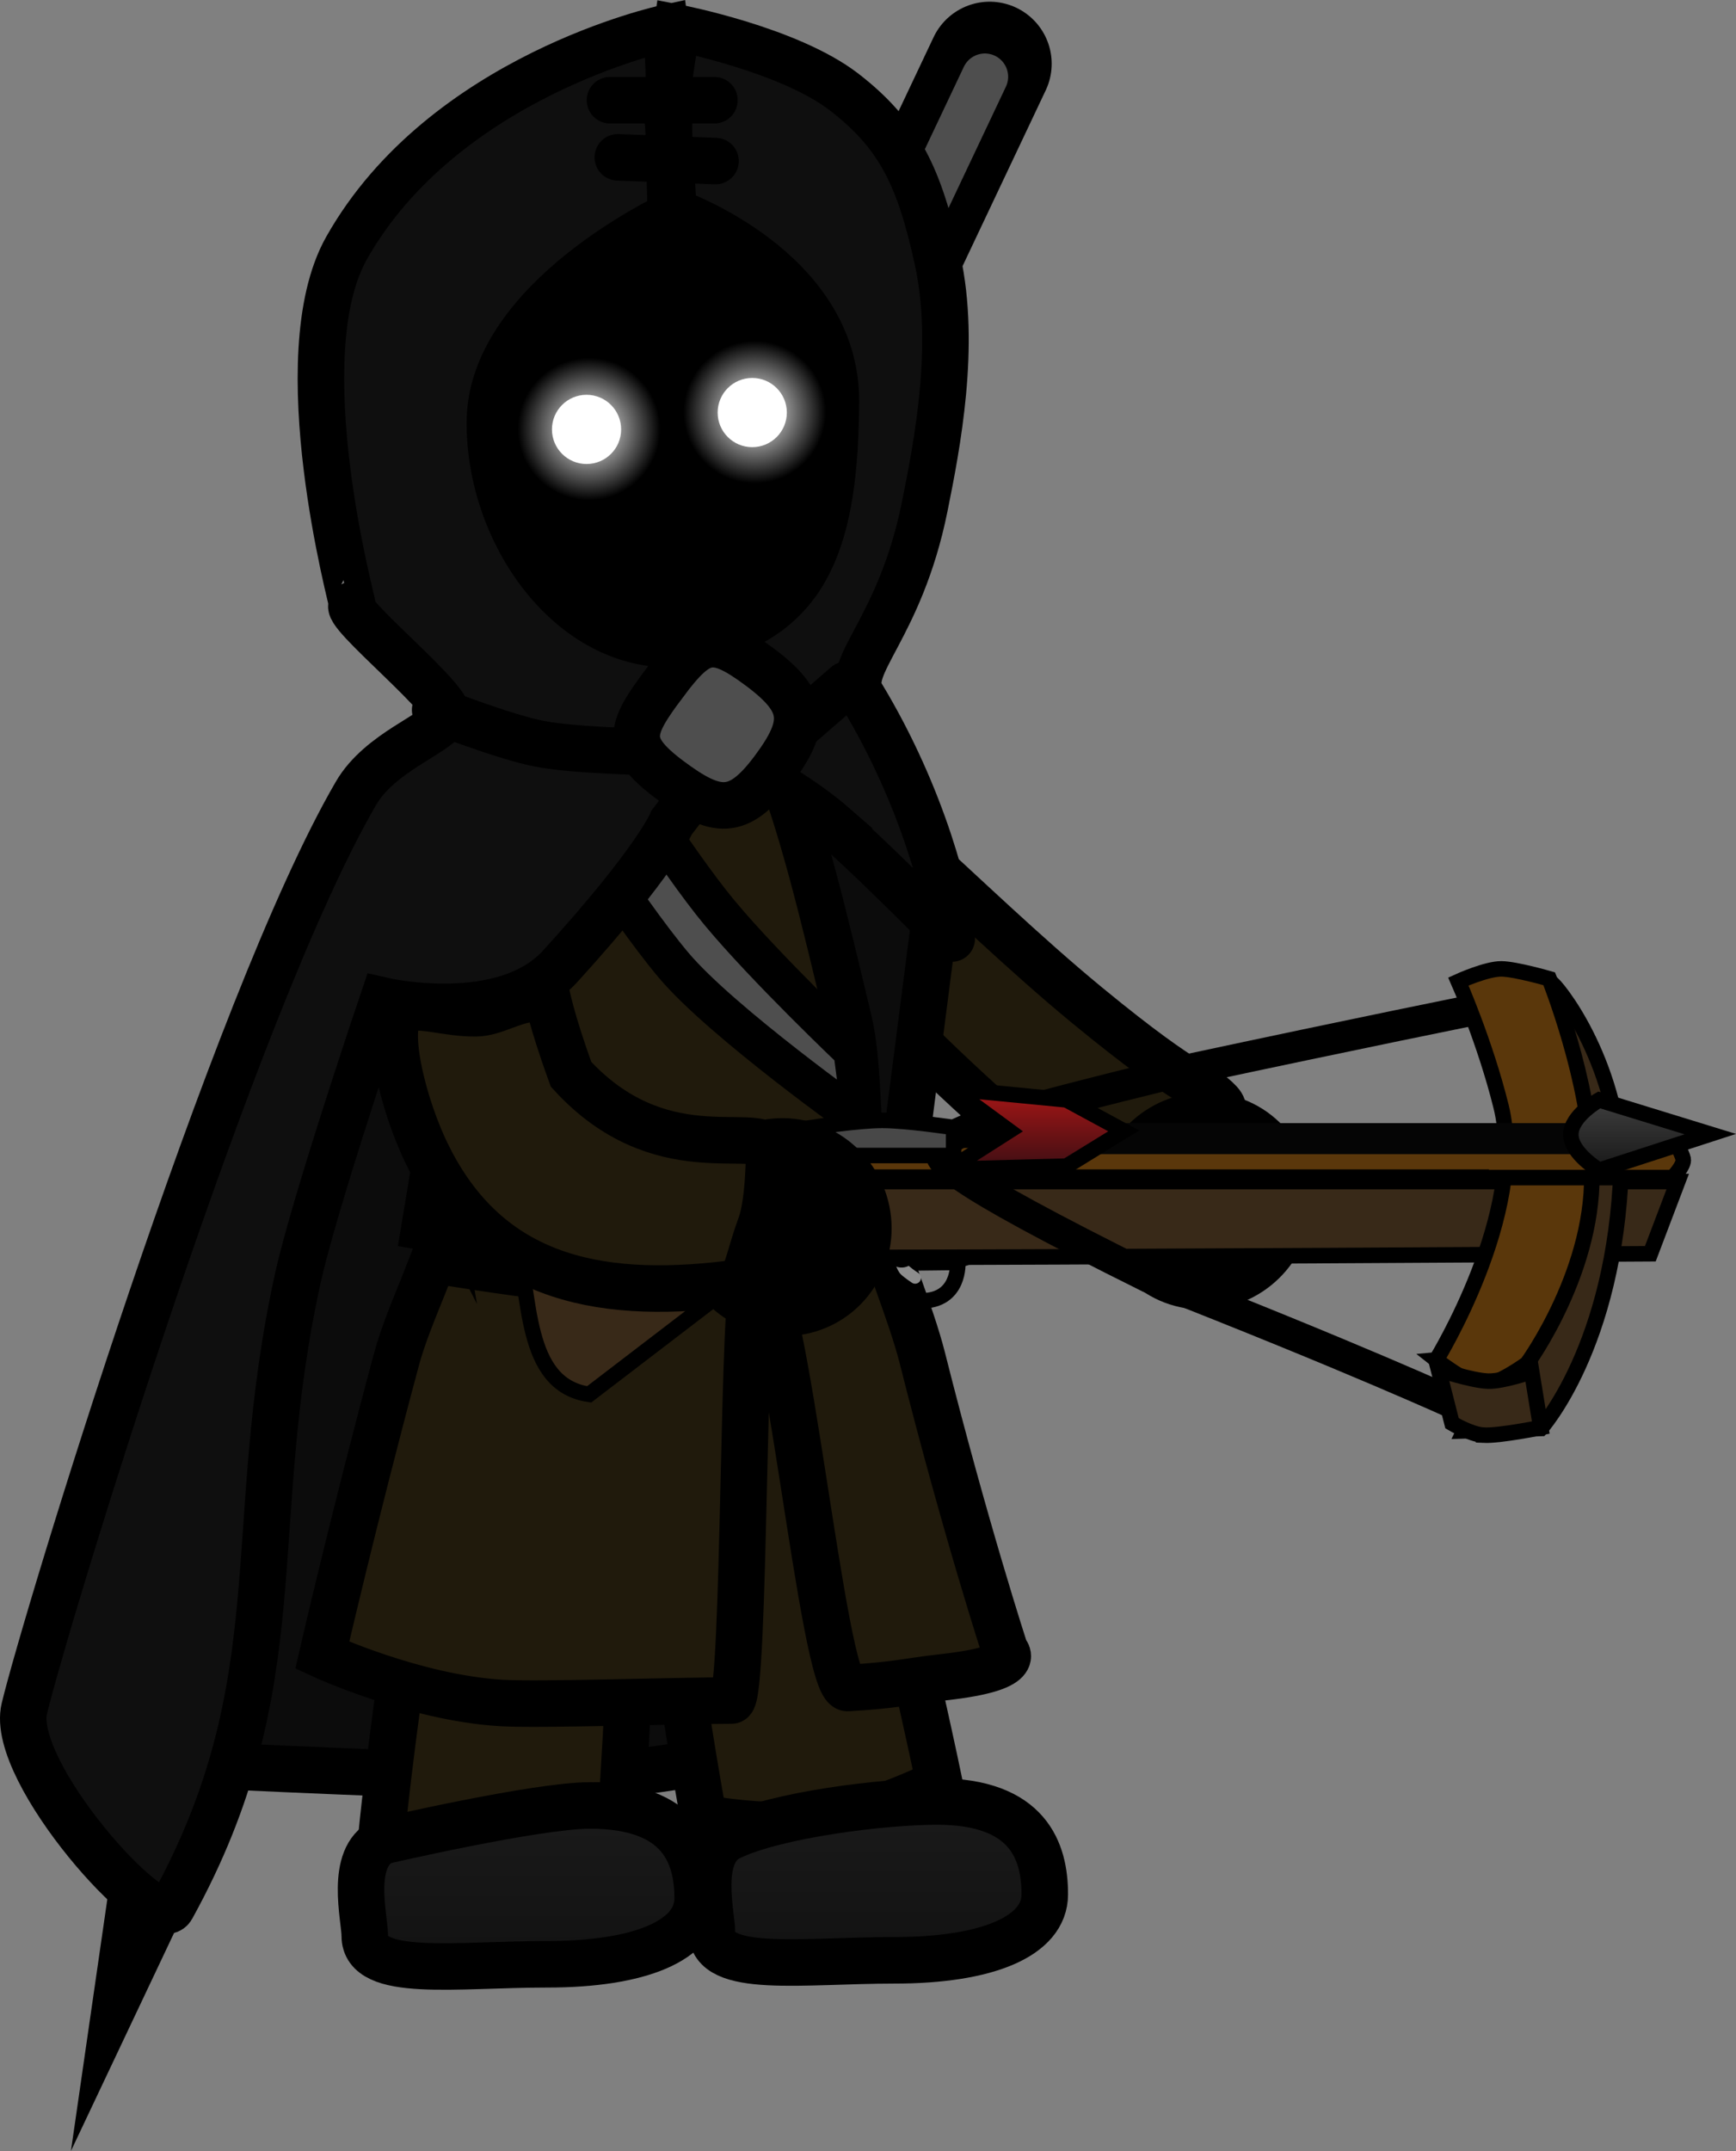 <svg version="1.1" xmlns="http://www.w3.org/2000/svg" xmlns:xlink="http://www.w3.org/1999/xlink" width="55.968" height="69.333" viewBox="0,0,55.968,69.333"><rect x="0" y="0" width="55.968" height="69.333" fill="#808080" stroke="none"/><defs><linearGradient x1="247.015" y1="189.244" x2="247.015" y2="194.435" gradientUnits="userSpaceOnUse" id="color-1"><stop offset="0" stop-color="#1a1a1a"/><stop offset="1" stop-color="#121212"/></linearGradient><linearGradient x1="235.824" y1="189.372" x2="235.824" y2="194.563" gradientUnits="userSpaceOnUse" id="color-2"><stop offset="0" stop-color="#1a1a1a"/><stop offset="1" stop-color="#121212"/></linearGradient><radialGradient cx="243.088" cy="144.461" r="2.299" gradientUnits="userSpaceOnUse" id="color-3"><stop offset="0" stop-color="#ffffff"/><stop offset="1" stop-color="#ffffff" stop-opacity="0"/></radialGradient><radialGradient cx="237.746" cy="145.005" r="2.299" gradientUnits="userSpaceOnUse" id="color-4"><stop offset="0" stop-color="#ffffff"/><stop offset="1" stop-color="#ffffff" stop-opacity="0"/></radialGradient><linearGradient x1="271.649" y1="166.631" x2="271.649" y2="168.896" gradientUnits="userSpaceOnUse" id="color-5"><stop offset="0" stop-color="#3e3e3e"/><stop offset="1" stop-color="#181818"/></linearGradient><linearGradient x1="252.218" y1="166.383" x2="252.218" y2="168.944" gradientUnits="userSpaceOnUse" id="color-6"><stop offset="0" stop-color="#a31616"/><stop offset="1" stop-color="#3a0e13"/></linearGradient></defs><g transform="translate(-218.758,-131.177)"><g data-paper-data="{&quot;isPaintingLayer&quot;:true}" fill-rule="nonzero" stroke-linejoin="miter" stroke-miterlimit="10" stroke-dasharray="" stroke-dashoffset="0" style="mix-blend-mode: normal"><g fill="none" stroke-linecap="round"><path d="M250.664,133.232l-25.736,54.394l1.614,-11.165l3.703,-0.431" stroke="#000000" stroke-width="4"/><path d="M250.51,133.651l-25.736,54.394l1.614,-11.165l3.703,-0.431" stroke="#4e4e4e" stroke-width="1.5"/></g><path d="M246.856,145.537c0,4.184 -2.907,7.575 -6.493,7.575c-3.586,0 -6.493,-3.392 -6.493,-7.575c0,-4.184 2.907,-7.575 6.493,-7.575c3.586,0 6.493,3.392 6.493,7.575z" fill="#000000" stroke="#000000" stroke-width="0" stroke-linecap="butt"/><path d="M244.883,156.385c0.57,-0.896 4.912,3.896 8.93,7.201c3.5,2.879 3.687,2.502 4.267,3.123c0.383,0.41 -0.169,0.967 -1.306,1.991c-1.242,1.118 -1.87,1.125 -2.228,1.186c-0.722,0.123 -7.85,-6.16 -10.693,-10.145c-1.282,-1.797 0.854,-3.08 1.029,-3.356z" data-paper-data="{&quot;index&quot;:null}" fill="#201a0c" stroke="#000000" stroke-width="1.5" stroke-linecap="butt"/><path d="M220.281,186.025l9.964,-25.283c0,0 12.474,-4.075 15.882,-4.037c1.574,0.018 2.747,4.261 2.747,4.261l-3.343,25.982c0,0 -5.03,1.705 -10.266,1.532c-5.305,-0.175 -10.764,-0.445 -10.764,-0.445z" fill="#0c0c0c" stroke="#000000" stroke-width="1.5" stroke-linecap="butt"/><path d="M239.96,171.934c0.271,-1.628 3.254,-1.053 3.647,-1.119c1.666,-0.28 5.434,17.827 5.434,17.827c0,0 -2.013,0.998 -3.678,1.277c-1.666,0.28 -3.915,-0.135 -3.915,-0.135c0,0 -2.366,-12.577 -1.487,-17.85z" data-paper-data="{&quot;index&quot;:null}" fill="#201a0c" stroke="#000000" stroke-width="1.5" stroke-linecap="butt"/><path d="M242.287,190.395c1.518,-0.73 4.957,-1.151 6.682,-1.151c2.963,0 3.472,1.628 3.472,2.993c0,1.366 -1.883,2.127 -4.847,2.127c-2.963,0 -5.885,0.45 -5.885,-0.916c0,-0.571 -0.512,-2.528 0.578,-3.053z" data-paper-data="{&quot;index&quot;:null}" fill="url(#color-1)" stroke="#000000" stroke-width="1.5" stroke-linecap="butt"/><path d="M234.594,172.905c0.714,-1.488 3.419,-0.104 3.814,-0.058c1.678,0.196 0.25,18.635 0.25,18.635c0,0 -2.211,0.397 -3.889,0.202c-1.678,-0.196 -3.723,-1.22 -3.723,-1.22c0,0 1.233,-12.738 3.547,-17.558z" data-paper-data="{&quot;index&quot;:null}" fill="#201a0c" stroke="#000000" stroke-width="1.5" stroke-linecap="butt"/><path d="M237.778,189.372c2.963,0 3.472,1.628 3.472,2.993c0,1.366 -1.883,2.127 -4.847,2.127c-2.963,0 -5.885,0.45 -5.885,-0.916c0,-0.571 -0.512,-2.528 0.578,-3.053c0,0 4.957,-1.151 6.682,-1.151z" data-paper-data="{&quot;index&quot;:null}" fill="url(#color-2)" stroke="#000000" stroke-width="1.5" stroke-linecap="butt"/><path d="M231.525,175.045c0.427,-1.593 1.366,-3.274 1.728,-4.945c0.406,-1.873 -0.005,-4.05 0.37,-5.903c1.357,-6.707 2.781,-12.583 6.21,-12.583c3.373,0 4.705,5.827 6.282,12.437c0.407,1.707 0.18,3.986 0.659,5.71c0.429,1.545 1.352,3.728 1.719,5.184c1.393,5.528 2.676,9.456 2.676,9.456c0,0 0.689,0.538 -1.976,0.836c-1.163,0.13 -1.538,0.26 -3.104,0.35c-0.801,0.046 -2.034,-13.454 -2.98,-13.437c-0.429,0.008 -0.311,13.841 -0.77,13.841c-1.808,0 -6.212,0.153 -7.436,0.077c-2.794,-0.171 -5.755,-1.538 -5.755,-1.538c0,0 0.98,-4.277 2.378,-9.485z" fill="#201a0c" stroke="#000000" stroke-width="1.5" stroke-linecap="butt"/><path d="M246.275,139.151c0.008,-0.971 0.802,-1.752 1.773,-1.744c0.971,0.008 1.752,0.802 1.744,1.773c-0.008,0.971 -0.802,1.752 -1.773,1.744c-0.971,-0.008 -1.752,-0.802 -1.744,-1.773z" fill="#000000" stroke="none" stroke-width="0.5" stroke-linecap="butt"/><path d="M236.233,156.189l1.974,-1.021c0,0 2.33,3.726 3.748,5.43c1.506,1.811 4.296,4.459 4.296,4.459l0.297,2.285c0,0 -4.518,-3.209 -6.071,-5.051c-1.579,-1.872 -4.244,-6.102 -4.244,-6.102z" fill="#4e4e4e" stroke="#000000" stroke-width="1.25" stroke-linecap="butt"/><path d="M232.571,171.508l0.478,-2.863c0,0 4.355,0.781 6.571,0.781c2.355,0 7.168,-0.781 7.168,-0.781l0.358,2.733c0,0 -4.761,0.954 -7.171,0.975c-2.449,0.022 -7.405,-0.845 -7.405,-0.845z" fill="#141008" stroke="#000000" stroke-width="2" stroke-linecap="butt"/><path d="M245.644,157.788c-1.48,-1.292 -3.582,-2.236 -3.582,-2.236l-1.647,2.13c0,0 -0.479,1.214 -3.59,4.635c-1.831,2.013 -5.725,1.114 -5.725,1.114c0,0 -2.198,6.489 -2.738,8.937c-1.785,8.088 -0.065,13.044 -4.065,20.296c-0.497,0.9 -5.242,-4.371 -4.754,-6.415c0.664,-2.778 6.715,-22.68 10.694,-29.505c0.772,-1.324 2.559,-1.887 2.908,-2.46c0.442,-0.345 -3.464,-3.447 -3.026,-3.613c0.021,-0.008 -2.161,-7.998 -0.189,-11.496c3.134,-5.558 10.286,-7.094 10.286,-7.094c0,0 0.131,0.925 0.107,2.116c-0.021,1.06 0.064,3.916 0.064,3.916c0,0 -5.781,2.69 -5.834,6.619c-0.053,3.929 3.087,8.069 7.018,7.055c3.3,-0.851 4.108,-3.343 4.136,-7.656c0.029,-4.313 -5.234,-6.134 -5.234,-6.134l-0.228,-3.728l0.332,-2.2c0,0 3.606,0.692 5.399,2.077c1.793,1.385 2.434,2.775 3.011,5.418c0.603,2.761 -0.011,5.935 -0.419,7.953c-0.798,3.947 -2.601,5.129 -2.032,6.069c2.011,3.323 2.812,6.646 2.907,7.843c0.005,0.061 -2.321,-2.348 -3.801,-3.64z" fill="#0f0f0f" stroke="#000000" stroke-width="1.5" stroke-linecap="butt"/><path d="M241.825,136.369l-3.149,-0.121" fill="none" stroke="#000000" stroke-width="1.5" stroke-linecap="round"/><path d="M238.424,134.407h3.366" fill="none" stroke="#000000" stroke-width="1.5" stroke-linecap="round"/><path d="M260.291,170.184c-0.186,1.51 -1.552,2.602 -3.051,2.439c-1.499,-0.163 -2.564,-1.519 -2.378,-3.029c0.186,-1.51 1.552,-2.602 3.051,-2.439c1.499,0.163 2.564,1.519 2.378,3.029z" fill="#000000" stroke="#000000" stroke-width="1.5" stroke-linecap="butt"/><g><path d="M249.636,171.869c0,0 0.083,1.253 -1.198,1.238c-1.201,-0.014 -1.196,-1.21 -1.196,-1.21z" fill="none" stroke="#000000" stroke-width="0.5" stroke-linecap="butt"/><path d="M248.262,172.367c0,0 -0.19,-0.124 -0.315,-0.234c-0.122,-0.108 -0.181,-0.42 -0.181,-0.42" fill="none" stroke="#8d8d8d" stroke-width="0.375" stroke-linecap="round"/><path d="M265.953,171.297l-2.302,-1.967" fill="none" stroke="#000000" stroke-width="1" stroke-linecap="round"/><path d="M247.824,171.534l-2.606,-2.227" fill="none" stroke="#000000" stroke-width="1" stroke-linecap="round"/><path d="M249.782,171.493l-2.63,-2.248" fill="none" stroke="#000000" stroke-width="1" stroke-linecap="round"/><path d="M262.082,169.319l2.356,2.014" fill="none" stroke="#000000" stroke-width="1" stroke-linecap="round"/><path d="M237.752,176.122c-2.156,-0.312 -1.859,-3.269 -2.365,-4.981c3.34,-0.761 3.141,-1.28 5.656,-0.787c1.281,0.251 2.688,-1.091 2.688,-1.091h29.116l-0.883,2.326c0,0 -19.611,0.119 -25.764,0.119c-0.457,0 -0.294,2.021 -1.227,2.021c-1.04,0 -2.096,-1.529 -2.096,-1.529z" fill="#382918" stroke="#000000" stroke-width="0.5" stroke-linecap="butt"/><path d="M240.458,170.104c-0.396,-0.045 -0.486,-0.214 -1.167,-0.073c-1.449,0.301 -3.978,0.993 -3.908,0.904c0.121,-0.155 0.803,-1.29 0.842,-1.307c0.845,-0.371 2.643,-0.6 3.407,-0.855c0.151,-0.051 0.695,-0.074 1.089,0.082c0.444,0.176 0.808,0.16 1.057,0.167c0.389,0.012 0.722,-0.288 0.971,-0.45c0.588,-0.381 1.684,-0.644 1.684,-0.644h25.021l-0.76,1.191c0,0 -21.425,0 -24.767,0c-0.348,0 -0.711,0.449 -1.206,0.702c-0.584,0.298 -1.29,0.444 -1.29,0.444c0,0 -0.537,-0.112 -0.973,-0.161z" fill="#5a370b" stroke="#000000" stroke-width="0.5" stroke-linecap="butt"/><path d="M265.724,176.459c0,0 -3.341,-1.532 -9.922,-4.107c-6.752,-3.353 -6.778,-3.783 -6.705,-4.126c0.047,-0.576 1.878,-1.078 7.758,-2.528c5.922,-1.268 9.391,-1.961 9.391,-1.961" fill="none" stroke="#000000" stroke-width="1" stroke-linecap="round"/><path d="M265.96,177.299c0,0 2.785,-5.671 1.864,-9.659c-0.563,-2.438 -1.843,-4.562 -1.843,-4.562c0,0 2.76,-0.219 2.793,-0.217c0.106,0.007 2.113,2.412 2.249,5.99c-0.201,5.728 -2.591,8.37 -2.591,8.37z" fill="#382918" stroke="#000000" stroke-width="0.5" stroke-linecap="butt"/><path d="M265.063,175.011c0,0 2.936,-4.758 2.088,-8.172c-0.518,-2.087 -1.376,-4.025 -1.376,-4.025c0,0 0.906,-0.413 1.388,-0.407c0.465,0.006 1.541,0.319 1.541,0.319c0,0 1.328,3.327 1.363,6.012c0.184,3.298 -2.076,6.392 -2.076,6.392c0,0 -0.967,0.71 -1.435,0.691c-0.506,-0.021 -1.494,-0.81 -1.494,-0.81z" fill="#5a370b" stroke="#000000" stroke-width="0.5" stroke-linecap="butt"/><path d="M266.588,177.436c-0.41,-0.02 -1.017,-0.383 -1.017,-0.383l-0.44,-1.733c0,0 1.093,0.364 1.611,0.375c0.482,0.011 1.397,-0.308 1.397,-0.308l0.293,1.805c0,0 -1.326,0.27 -1.844,0.245z" fill="#382918" stroke="#000000" stroke-width="0.5" stroke-linecap="round"/><path d="M266.657,167.959h6.104c0,0 0.225,0.399 0.262,0.576c0.044,0.209 -0.339,0.6 -0.339,0.6h-5.89" fill="#5a370b" stroke="#000000" stroke-width="0.5" stroke-linecap="round"/><path d="M244.936,167.519c0,0 1.507,-0.229 2.265,-0.229c0.764,0 2.302,0.229 2.302,0.229v0.903c0,0 -1.656,0 -2.442,0c-0.733,0 -2.125,0 -2.125,0z" fill="#484848" stroke="#000000" stroke-width="0.5" stroke-linecap="butt"/></g><path d="M246.738,170.475c0.16,1.519 -0.928,2.865 -2.43,3.006c-1.502,0.141 -2.849,-0.976 -3.01,-2.495c-0.16,-1.519 0.928,-2.865 2.43,-3.006c1.502,-0.141 2.849,0.976 3.01,2.495z" fill="#000000" stroke="#000000" stroke-width="1.5" stroke-linecap="butt"/><path d="M232.592,168.513c-0.882,-1.737 -1.491,-4.438 -0.83,-4.778c0.487,-0.25 1.38,0.118 2.35,0.103c0.563,-0.009 1.153,-0.407 1.705,-0.454c0.918,-0.447 0.022,-1.238 1.352,2.421c2.84,3.111 5.927,1.649 6.388,2.376c0,0 0.011,1.7 -0.275,2.482c-0.334,0.912 -0.405,1.47 -0.661,1.853c-4.285,0.585 -7.985,0.021 -10.029,-4.004z" fill="#201a0c" stroke="#000000" stroke-width="1.5" stroke-linecap="butt"/><path d="M239.686,155.412c0,0 -2.402,-0.039 -3.545,-0.263c-1.156,-0.227 -3.354,-1.09 -3.354,-1.09" fill="none" stroke="#000000" stroke-width="1.5" stroke-linecap="round"/><path d="M244.015,155.006l2.029,-1.759" fill="none" stroke="#000000" stroke-width="1.5" stroke-linecap="round"/><path d="M240.187,153.187c1.119,-1.497 1.576,-1.621 3.073,-0.503c1.497,1.119 1.54,1.821 0.421,3.318c-1.119,1.497 -1.837,1.426 -3.334,0.307c-1.497,-1.119 -1.279,-1.626 -0.16,-3.123z" fill="#4e4e4e" stroke="#000000" stroke-width="1.5" stroke-linecap="butt"/><g stroke="none" stroke-width="0" stroke-linecap="butt"><path d="M241.895,144.475c0,-0.616 0.499,-1.115 1.115,-1.115c0.616,0 1.115,0.499 1.115,1.115c0,0.616 -0.499,1.115 -1.115,1.115c-0.616,0 -1.115,-0.499 -1.115,-1.115z" fill="#ffffff"/><path d="M240.788,144.461c0,-1.27 1.029,-2.299 2.299,-2.299c1.27,0 2.299,1.029 2.299,2.299c0,1.27 -1.029,2.299 -2.299,2.299c-1.27,0 -2.299,-1.029 -2.299,-2.299z" fill="url(#color-3)"/></g><g stroke="none" stroke-width="0" stroke-linecap="butt"><path d="M236.553,145.018c0,-0.616 0.499,-1.115 1.115,-1.115c0.616,0 1.115,0.499 1.115,1.115c0,0.616 -0.499,1.115 -1.115,1.115c-0.616,0 -1.115,-0.499 -1.115,-1.115z" fill="#ffffff"/><path d="M235.447,145.005c0,-1.27 1.029,-2.299 2.299,-2.299c1.27,0 2.299,1.029 2.299,2.299c0,1.27 -1.029,2.299 -2.299,2.299c-1.27,0 -2.299,-1.029 -2.299,-2.299z" fill="url(#color-4)"/></g><g><path d="M269.89,167.879h-15.977" fill="none" stroke="#050505" stroke-width="1" stroke-linecap="round"/><path d="M269.401,167.748c0,-0.607 0.915,-1.117 0.915,-1.117l3.581,1.102l-3.581,1.163c0,0 -0.915,-0.54 -0.915,-1.148z" data-paper-data="{&quot;index&quot;:null}" fill="url(#color-5)" stroke="#000000" stroke-width="0.5" stroke-linecap="butt"/><path d="M249.356,168.865l1.939,-1.236l-1.845,-1.356l3.691,0.357l1.845,0.999l-1.845,1.136z" data-paper-data="{&quot;index&quot;:null}" fill="url(#color-6)" stroke="#000000" stroke-width="0.5" stroke-linecap="butt"/></g></g></g></svg>